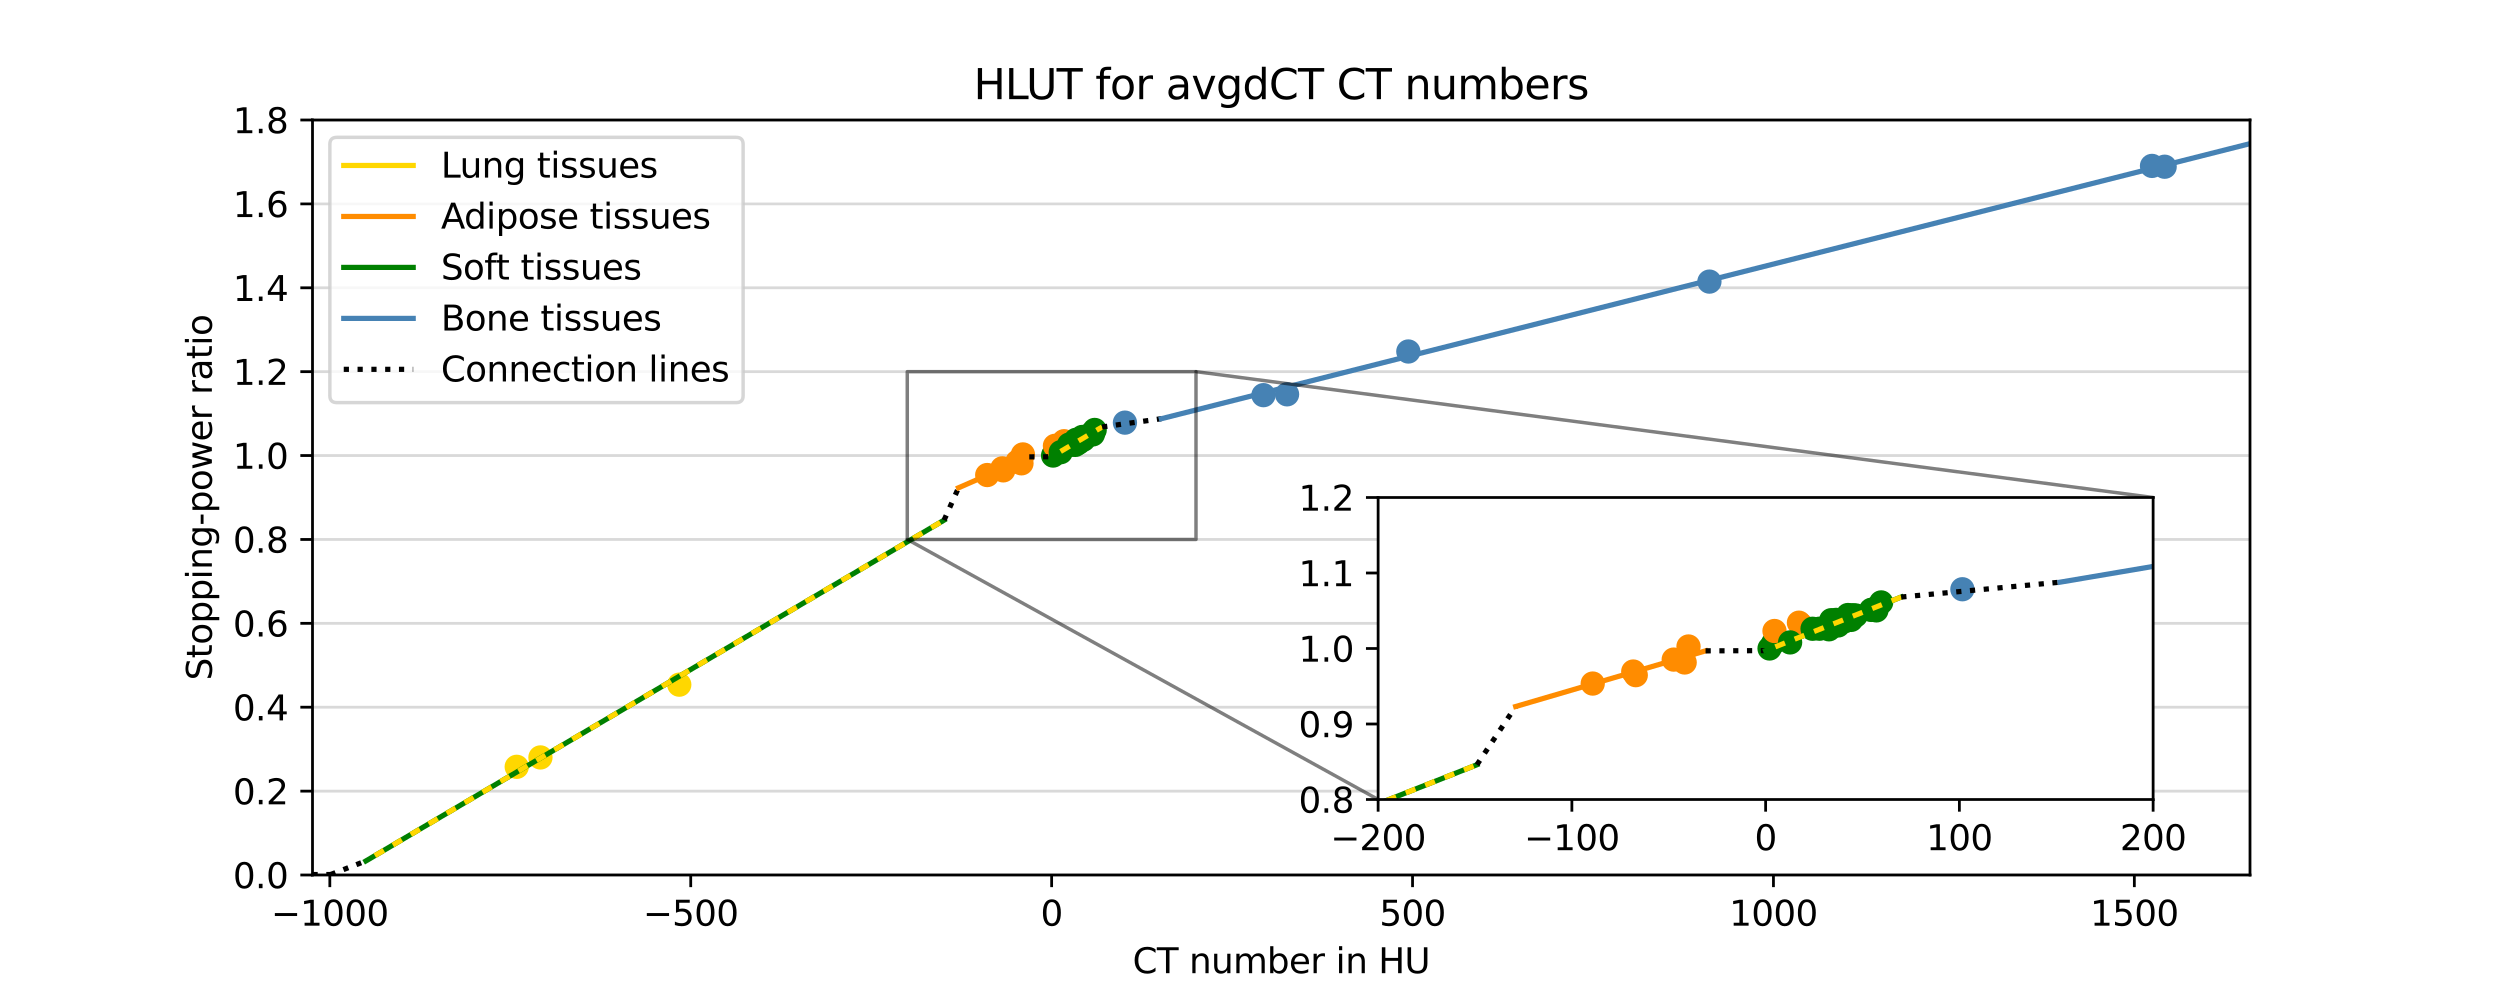 <?xml version="1.0" encoding="utf-8" standalone="no"?>
<!DOCTYPE svg PUBLIC "-//W3C//DTD SVG 1.1//EN"
  "http://www.w3.org/Graphics/SVG/1.1/DTD/svg11.dtd">
<svg xmlns:xlink="http://www.w3.org/1999/xlink" width="720pt" height="288pt" viewBox="0 0 720 288" xmlns="http://www.w3.org/2000/svg" version="1.1">
 <defs>
  <style type="text/css">*{stroke-linejoin: round; stroke-linecap: butt}</style>
 </defs>
 <g id="figure_1">
  <g id="patch_1">
   <path d="M 0 288 
L 720 288 
L 720 0 
L 0 0 
z
" style="fill: #ffffff"/>
  </g>
  <g id="axes_1">
   <g id="patch_2">
    <path d="M 90 252 
L 648 252 
L 648 34.56 
L 90 34.56 
z
" style="fill: #ffffff"/>
   </g>
   <g id="matplotlib.axis_1">
    <g id="xtick_1">
     <g id="line2d_1">
      <defs>
       <path id="mafb62ae8e9" d="M 0 0 
L 0 3.5 
" style="stroke: #000000; stroke-width: 0.8"/>
      </defs>
      <g>
       <use xlink:href="#mafb62ae8e9" x="94.989" y="252" style="stroke: #000000; stroke-width: 0.8"/>
      </g>
     </g>
     <g id="text_1">
      <!-- −1000 -->
      <g transform="translate(78.074 266.598) scale(0.1 -0.1)">
       <defs>
        <path id="DejaVuSans-2212" d="M 678 2272 
L 4684 2272 
L 4684 1741 
L 678 1741 
L 678 2272 
z
" transform="scale(0.016)"/>
        <path id="DejaVuSans-31" d="M 794 531 
L 1825 531 
L 1825 4091 
L 703 3866 
L 703 4441 
L 1819 4666 
L 2450 4666 
L 2450 531 
L 3481 531 
L 3481 0 
L 794 0 
L 794 531 
z
" transform="scale(0.016)"/>
        <path id="DejaVuSans-30" d="M 2034 4250 
Q 1547 4250 1301 3770 
Q 1056 3291 1056 2328 
Q 1056 1369 1301 889 
Q 1547 409 2034 409 
Q 2525 409 2770 889 
Q 3016 1369 3016 2328 
Q 3016 3291 2770 3770 
Q 2525 4250 2034 4250 
z
M 2034 4750 
Q 2819 4750 3233 4129 
Q 3647 3509 3647 2328 
Q 3647 1150 3233 529 
Q 2819 -91 2034 -91 
Q 1250 -91 836 529 
Q 422 1150 422 2328 
Q 422 3509 836 4129 
Q 1250 4750 2034 4750 
z
" transform="scale(0.016)"/>
       </defs>
       <use xlink:href="#DejaVuSans-2212"/>
       <use xlink:href="#DejaVuSans-31" x="83.789"/>
       <use xlink:href="#DejaVuSans-30" x="147.412"/>
       <use xlink:href="#DejaVuSans-30" x="211.035"/>
       <use xlink:href="#DejaVuSans-30" x="274.658"/>
      </g>
     </g>
    </g>
    <g id="xtick_2">
     <g id="line2d_2">
      <g>
       <use xlink:href="#mafb62ae8e9" x="198.93" y="252" style="stroke: #000000; stroke-width: 0.8"/>
      </g>
     </g>
     <g id="text_2">
      <!-- −500 -->
      <g transform="translate(185.196 266.598) scale(0.1 -0.1)">
       <defs>
        <path id="DejaVuSans-35" d="M 691 4666 
L 3169 4666 
L 3169 4134 
L 1269 4134 
L 1269 2991 
Q 1406 3038 1543 3061 
Q 1681 3084 1819 3084 
Q 2600 3084 3056 2656 
Q 3513 2228 3513 1497 
Q 3513 744 3044 326 
Q 2575 -91 1722 -91 
Q 1428 -91 1123 -41 
Q 819 9 494 109 
L 494 744 
Q 775 591 1075 516 
Q 1375 441 1709 441 
Q 2250 441 2565 725 
Q 2881 1009 2881 1497 
Q 2881 1984 2565 2268 
Q 2250 2553 1709 2553 
Q 1456 2553 1204 2497 
Q 953 2441 691 2322 
L 691 4666 
z
" transform="scale(0.016)"/>
       </defs>
       <use xlink:href="#DejaVuSans-2212"/>
       <use xlink:href="#DejaVuSans-35" x="83.789"/>
       <use xlink:href="#DejaVuSans-30" x="147.412"/>
       <use xlink:href="#DejaVuSans-30" x="211.035"/>
      </g>
     </g>
    </g>
    <g id="xtick_3">
     <g id="line2d_3">
      <g>
       <use xlink:href="#mafb62ae8e9" x="302.871" y="252" style="stroke: #000000; stroke-width: 0.8"/>
      </g>
     </g>
     <g id="text_3">
      <!-- 0 -->
      <g transform="translate(299.69 266.598) scale(0.1 -0.1)">
       <use xlink:href="#DejaVuSans-30"/>
      </g>
     </g>
    </g>
    <g id="xtick_4">
     <g id="line2d_4">
      <g>
       <use xlink:href="#mafb62ae8e9" x="406.812" y="252" style="stroke: #000000; stroke-width: 0.8"/>
      </g>
     </g>
     <g id="text_4">
      <!-- 500 -->
      <g transform="translate(397.268 266.598) scale(0.1 -0.1)">
       <use xlink:href="#DejaVuSans-35"/>
       <use xlink:href="#DejaVuSans-30" x="63.623"/>
       <use xlink:href="#DejaVuSans-30" x="127.246"/>
      </g>
     </g>
    </g>
    <g id="xtick_5">
     <g id="line2d_5">
      <g>
       <use xlink:href="#mafb62ae8e9" x="510.752" y="252" style="stroke: #000000; stroke-width: 0.8"/>
      </g>
     </g>
     <g id="text_5">
      <!-- 1000 -->
      <g transform="translate(498.027 266.598) scale(0.1 -0.1)">
       <use xlink:href="#DejaVuSans-31"/>
       <use xlink:href="#DejaVuSans-30" x="63.623"/>
       <use xlink:href="#DejaVuSans-30" x="127.246"/>
       <use xlink:href="#DejaVuSans-30" x="190.869"/>
      </g>
     </g>
    </g>
    <g id="xtick_6">
     <g id="line2d_6">
      <g>
       <use xlink:href="#mafb62ae8e9" x="614.693" y="252" style="stroke: #000000; stroke-width: 0.8"/>
      </g>
     </g>
     <g id="text_6">
      <!-- 1500 -->
      <g transform="translate(601.968 266.598) scale(0.1 -0.1)">
       <use xlink:href="#DejaVuSans-31"/>
       <use xlink:href="#DejaVuSans-35" x="63.623"/>
       <use xlink:href="#DejaVuSans-30" x="127.246"/>
       <use xlink:href="#DejaVuSans-30" x="190.869"/>
      </g>
     </g>
    </g>
    <g id="text_7">
     <!-- CT number in HU -->
     <g transform="translate(326.196 280.277) scale(0.1 -0.1)">
      <defs>
       <path id="DejaVuSans-43" d="M 4122 4306 
L 4122 3641 
Q 3803 3938 3442 4084 
Q 3081 4231 2675 4231 
Q 1875 4231 1450 3742 
Q 1025 3253 1025 2328 
Q 1025 1406 1450 917 
Q 1875 428 2675 428 
Q 3081 428 3442 575 
Q 3803 722 4122 1019 
L 4122 359 
Q 3791 134 3420 21 
Q 3050 -91 2638 -91 
Q 1578 -91 968 557 
Q 359 1206 359 2328 
Q 359 3453 968 4101 
Q 1578 4750 2638 4750 
Q 3056 4750 3426 4639 
Q 3797 4528 4122 4306 
z
" transform="scale(0.016)"/>
       <path id="DejaVuSans-54" d="M -19 4666 
L 3928 4666 
L 3928 4134 
L 2272 4134 
L 2272 0 
L 1638 0 
L 1638 4134 
L -19 4134 
L -19 4666 
z
" transform="scale(0.016)"/>
       <path id="DejaVuSans-20" transform="scale(0.016)"/>
       <path id="DejaVuSans-6e" d="M 3513 2113 
L 3513 0 
L 2938 0 
L 2938 2094 
Q 2938 2591 2744 2837 
Q 2550 3084 2163 3084 
Q 1697 3084 1428 2787 
Q 1159 2491 1159 1978 
L 1159 0 
L 581 0 
L 581 3500 
L 1159 3500 
L 1159 2956 
Q 1366 3272 1645 3428 
Q 1925 3584 2291 3584 
Q 2894 3584 3203 3211 
Q 3513 2838 3513 2113 
z
" transform="scale(0.016)"/>
       <path id="DejaVuSans-75" d="M 544 1381 
L 544 3500 
L 1119 3500 
L 1119 1403 
Q 1119 906 1312 657 
Q 1506 409 1894 409 
Q 2359 409 2629 706 
Q 2900 1003 2900 1516 
L 2900 3500 
L 3475 3500 
L 3475 0 
L 2900 0 
L 2900 538 
Q 2691 219 2414 64 
Q 2138 -91 1772 -91 
Q 1169 -91 856 284 
Q 544 659 544 1381 
z
M 1991 3584 
L 1991 3584 
z
" transform="scale(0.016)"/>
       <path id="DejaVuSans-6d" d="M 3328 2828 
Q 3544 3216 3844 3400 
Q 4144 3584 4550 3584 
Q 5097 3584 5394 3201 
Q 5691 2819 5691 2113 
L 5691 0 
L 5113 0 
L 5113 2094 
Q 5113 2597 4934 2840 
Q 4756 3084 4391 3084 
Q 3944 3084 3684 2787 
Q 3425 2491 3425 1978 
L 3425 0 
L 2847 0 
L 2847 2094 
Q 2847 2600 2669 2842 
Q 2491 3084 2119 3084 
Q 1678 3084 1418 2786 
Q 1159 2488 1159 1978 
L 1159 0 
L 581 0 
L 581 3500 
L 1159 3500 
L 1159 2956 
Q 1356 3278 1631 3431 
Q 1906 3584 2284 3584 
Q 2666 3584 2933 3390 
Q 3200 3197 3328 2828 
z
" transform="scale(0.016)"/>
       <path id="DejaVuSans-62" d="M 3116 1747 
Q 3116 2381 2855 2742 
Q 2594 3103 2138 3103 
Q 1681 3103 1420 2742 
Q 1159 2381 1159 1747 
Q 1159 1113 1420 752 
Q 1681 391 2138 391 
Q 2594 391 2855 752 
Q 3116 1113 3116 1747 
z
M 1159 2969 
Q 1341 3281 1617 3432 
Q 1894 3584 2278 3584 
Q 2916 3584 3314 3078 
Q 3713 2572 3713 1747 
Q 3713 922 3314 415 
Q 2916 -91 2278 -91 
Q 1894 -91 1617 61 
Q 1341 213 1159 525 
L 1159 0 
L 581 0 
L 581 4863 
L 1159 4863 
L 1159 2969 
z
" transform="scale(0.016)"/>
       <path id="DejaVuSans-65" d="M 3597 1894 
L 3597 1613 
L 953 1613 
Q 991 1019 1311 708 
Q 1631 397 2203 397 
Q 2534 397 2845 478 
Q 3156 559 3463 722 
L 3463 178 
Q 3153 47 2828 -22 
Q 2503 -91 2169 -91 
Q 1331 -91 842 396 
Q 353 884 353 1716 
Q 353 2575 817 3079 
Q 1281 3584 2069 3584 
Q 2775 3584 3186 3129 
Q 3597 2675 3597 1894 
z
M 3022 2063 
Q 3016 2534 2758 2815 
Q 2500 3097 2075 3097 
Q 1594 3097 1305 2825 
Q 1016 2553 972 2059 
L 3022 2063 
z
" transform="scale(0.016)"/>
       <path id="DejaVuSans-72" d="M 2631 2963 
Q 2534 3019 2420 3045 
Q 2306 3072 2169 3072 
Q 1681 3072 1420 2755 
Q 1159 2438 1159 1844 
L 1159 0 
L 581 0 
L 581 3500 
L 1159 3500 
L 1159 2956 
Q 1341 3275 1631 3429 
Q 1922 3584 2338 3584 
Q 2397 3584 2469 3576 
Q 2541 3569 2628 3553 
L 2631 2963 
z
" transform="scale(0.016)"/>
       <path id="DejaVuSans-69" d="M 603 3500 
L 1178 3500 
L 1178 0 
L 603 0 
L 603 3500 
z
M 603 4863 
L 1178 4863 
L 1178 4134 
L 603 4134 
L 603 4863 
z
" transform="scale(0.016)"/>
       <path id="DejaVuSans-48" d="M 628 4666 
L 1259 4666 
L 1259 2753 
L 3553 2753 
L 3553 4666 
L 4184 4666 
L 4184 0 
L 3553 0 
L 3553 2222 
L 1259 2222 
L 1259 0 
L 628 0 
L 628 4666 
z
" transform="scale(0.016)"/>
       <path id="DejaVuSans-55" d="M 556 4666 
L 1191 4666 
L 1191 1831 
Q 1191 1081 1462 751 
Q 1734 422 2344 422 
Q 2950 422 3222 751 
Q 3494 1081 3494 1831 
L 3494 4666 
L 4128 4666 
L 4128 1753 
Q 4128 841 3676 375 
Q 3225 -91 2344 -91 
Q 1459 -91 1007 375 
Q 556 841 556 1753 
L 556 4666 
z
" transform="scale(0.016)"/>
      </defs>
      <use xlink:href="#DejaVuSans-43"/>
      <use xlink:href="#DejaVuSans-54" x="69.824"/>
      <use xlink:href="#DejaVuSans-20" x="130.908"/>
      <use xlink:href="#DejaVuSans-6e" x="162.695"/>
      <use xlink:href="#DejaVuSans-75" x="226.074"/>
      <use xlink:href="#DejaVuSans-6d" x="289.453"/>
      <use xlink:href="#DejaVuSans-62" x="386.865"/>
      <use xlink:href="#DejaVuSans-65" x="450.342"/>
      <use xlink:href="#DejaVuSans-72" x="511.865"/>
      <use xlink:href="#DejaVuSans-20" x="552.979"/>
      <use xlink:href="#DejaVuSans-69" x="584.766"/>
      <use xlink:href="#DejaVuSans-6e" x="612.549"/>
      <use xlink:href="#DejaVuSans-20" x="675.928"/>
      <use xlink:href="#DejaVuSans-48" x="707.715"/>
      <use xlink:href="#DejaVuSans-55" x="782.91"/>
     </g>
    </g>
   </g>
   <g id="matplotlib.axis_2">
    <g id="ytick_1">
     <g id="line2d_7">
      <path d="M 90 252 
L 648 252 
" clip-path="url(#pe51ae73de9)" style="fill: none; stroke: #808080; stroke-opacity: 0.3; stroke-width: 0.8; stroke-linecap: square"/>
     </g>
     <g id="line2d_8">
      <defs>
       <path id="m1cba847a15" d="M 0 0 
L -3.5 0 
" style="stroke: #000000; stroke-width: 0.8"/>
      </defs>
      <g>
       <use xlink:href="#m1cba847a15" x="90" y="252" style="stroke: #000000; stroke-width: 0.8"/>
      </g>
     </g>
     <g id="text_8">
      <!-- 0.0 -->
      <g transform="translate(67.097 255.799) scale(0.1 -0.1)">
       <defs>
        <path id="DejaVuSans-2e" d="M 684 794 
L 1344 794 
L 1344 0 
L 684 0 
L 684 794 
z
" transform="scale(0.016)"/>
       </defs>
       <use xlink:href="#DejaVuSans-30"/>
       <use xlink:href="#DejaVuSans-2e" x="63.623"/>
       <use xlink:href="#DejaVuSans-30" x="95.41"/>
      </g>
     </g>
    </g>
    <g id="ytick_2">
     <g id="line2d_9">
      <path d="M 90 227.84 
L 648 227.84 
" clip-path="url(#pe51ae73de9)" style="fill: none; stroke: #808080; stroke-opacity: 0.3; stroke-width: 0.8; stroke-linecap: square"/>
     </g>
     <g id="line2d_10">
      <g>
       <use xlink:href="#m1cba847a15" x="90" y="227.84" style="stroke: #000000; stroke-width: 0.8"/>
      </g>
     </g>
     <g id="text_9">
      <!-- 0.2 -->
      <g transform="translate(67.097 231.639) scale(0.1 -0.1)">
       <defs>
        <path id="DejaVuSans-32" d="M 1228 531 
L 3431 531 
L 3431 0 
L 469 0 
L 469 531 
Q 828 903 1448 1529 
Q 2069 2156 2228 2338 
Q 2531 2678 2651 2914 
Q 2772 3150 2772 3378 
Q 2772 3750 2511 3984 
Q 2250 4219 1831 4219 
Q 1534 4219 1204 4116 
Q 875 4013 500 3803 
L 500 4441 
Q 881 4594 1212 4672 
Q 1544 4750 1819 4750 
Q 2544 4750 2975 4387 
Q 3406 4025 3406 3419 
Q 3406 3131 3298 2873 
Q 3191 2616 2906 2266 
Q 2828 2175 2409 1742 
Q 1991 1309 1228 531 
z
" transform="scale(0.016)"/>
       </defs>
       <use xlink:href="#DejaVuSans-30"/>
       <use xlink:href="#DejaVuSans-2e" x="63.623"/>
       <use xlink:href="#DejaVuSans-32" x="95.41"/>
      </g>
     </g>
    </g>
    <g id="ytick_3">
     <g id="line2d_11">
      <path d="M 90 203.68 
L 648 203.68 
" clip-path="url(#pe51ae73de9)" style="fill: none; stroke: #808080; stroke-opacity: 0.3; stroke-width: 0.8; stroke-linecap: square"/>
     </g>
     <g id="line2d_12">
      <g>
       <use xlink:href="#m1cba847a15" x="90" y="203.68" style="stroke: #000000; stroke-width: 0.8"/>
      </g>
     </g>
     <g id="text_10">
      <!-- 0.4 -->
      <g transform="translate(67.097 207.479) scale(0.1 -0.1)">
       <defs>
        <path id="DejaVuSans-34" d="M 2419 4116 
L 825 1625 
L 2419 1625 
L 2419 4116 
z
M 2253 4666 
L 3047 4666 
L 3047 1625 
L 3713 1625 
L 3713 1100 
L 3047 1100 
L 3047 0 
L 2419 0 
L 2419 1100 
L 313 1100 
L 313 1709 
L 2253 4666 
z
" transform="scale(0.016)"/>
       </defs>
       <use xlink:href="#DejaVuSans-30"/>
       <use xlink:href="#DejaVuSans-2e" x="63.623"/>
       <use xlink:href="#DejaVuSans-34" x="95.41"/>
      </g>
     </g>
    </g>
    <g id="ytick_4">
     <g id="line2d_13">
      <path d="M 90 179.52 
L 648 179.52 
" clip-path="url(#pe51ae73de9)" style="fill: none; stroke: #808080; stroke-opacity: 0.3; stroke-width: 0.8; stroke-linecap: square"/>
     </g>
     <g id="line2d_14">
      <g>
       <use xlink:href="#m1cba847a15" x="90" y="179.52" style="stroke: #000000; stroke-width: 0.8"/>
      </g>
     </g>
     <g id="text_11">
      <!-- 0.6 -->
      <g transform="translate(67.097 183.319) scale(0.1 -0.1)">
       <defs>
        <path id="DejaVuSans-36" d="M 2113 2584 
Q 1688 2584 1439 2293 
Q 1191 2003 1191 1497 
Q 1191 994 1439 701 
Q 1688 409 2113 409 
Q 2538 409 2786 701 
Q 3034 994 3034 1497 
Q 3034 2003 2786 2293 
Q 2538 2584 2113 2584 
z
M 3366 4563 
L 3366 3988 
Q 3128 4100 2886 4159 
Q 2644 4219 2406 4219 
Q 1781 4219 1451 3797 
Q 1122 3375 1075 2522 
Q 1259 2794 1537 2939 
Q 1816 3084 2150 3084 
Q 2853 3084 3261 2657 
Q 3669 2231 3669 1497 
Q 3669 778 3244 343 
Q 2819 -91 2113 -91 
Q 1303 -91 875 529 
Q 447 1150 447 2328 
Q 447 3434 972 4092 
Q 1497 4750 2381 4750 
Q 2619 4750 2861 4703 
Q 3103 4656 3366 4563 
z
" transform="scale(0.016)"/>
       </defs>
       <use xlink:href="#DejaVuSans-30"/>
       <use xlink:href="#DejaVuSans-2e" x="63.623"/>
       <use xlink:href="#DejaVuSans-36" x="95.41"/>
      </g>
     </g>
    </g>
    <g id="ytick_5">
     <g id="line2d_15">
      <path d="M 90 155.36 
L 648 155.36 
" clip-path="url(#pe51ae73de9)" style="fill: none; stroke: #808080; stroke-opacity: 0.3; stroke-width: 0.8; stroke-linecap: square"/>
     </g>
     <g id="line2d_16">
      <g>
       <use xlink:href="#m1cba847a15" x="90" y="155.36" style="stroke: #000000; stroke-width: 0.8"/>
      </g>
     </g>
     <g id="text_12">
      <!-- 0.8 -->
      <g transform="translate(67.097 159.159) scale(0.1 -0.1)">
       <defs>
        <path id="DejaVuSans-38" d="M 2034 2216 
Q 1584 2216 1326 1975 
Q 1069 1734 1069 1313 
Q 1069 891 1326 650 
Q 1584 409 2034 409 
Q 2484 409 2743 651 
Q 3003 894 3003 1313 
Q 3003 1734 2745 1975 
Q 2488 2216 2034 2216 
z
M 1403 2484 
Q 997 2584 770 2862 
Q 544 3141 544 3541 
Q 544 4100 942 4425 
Q 1341 4750 2034 4750 
Q 2731 4750 3128 4425 
Q 3525 4100 3525 3541 
Q 3525 3141 3298 2862 
Q 3072 2584 2669 2484 
Q 3125 2378 3379 2068 
Q 3634 1759 3634 1313 
Q 3634 634 3220 271 
Q 2806 -91 2034 -91 
Q 1263 -91 848 271 
Q 434 634 434 1313 
Q 434 1759 690 2068 
Q 947 2378 1403 2484 
z
M 1172 3481 
Q 1172 3119 1398 2916 
Q 1625 2713 2034 2713 
Q 2441 2713 2670 2916 
Q 2900 3119 2900 3481 
Q 2900 3844 2670 4047 
Q 2441 4250 2034 4250 
Q 1625 4250 1398 4047 
Q 1172 3844 1172 3481 
z
" transform="scale(0.016)"/>
       </defs>
       <use xlink:href="#DejaVuSans-30"/>
       <use xlink:href="#DejaVuSans-2e" x="63.623"/>
       <use xlink:href="#DejaVuSans-38" x="95.41"/>
      </g>
     </g>
    </g>
    <g id="ytick_6">
     <g id="line2d_17">
      <path d="M 90 131.2 
L 648 131.2 
" clip-path="url(#pe51ae73de9)" style="fill: none; stroke: #808080; stroke-opacity: 0.3; stroke-width: 0.8; stroke-linecap: square"/>
     </g>
     <g id="line2d_18">
      <g>
       <use xlink:href="#m1cba847a15" x="90" y="131.2" style="stroke: #000000; stroke-width: 0.8"/>
      </g>
     </g>
     <g id="text_13">
      <!-- 1.0 -->
      <g transform="translate(67.097 134.999) scale(0.1 -0.1)">
       <use xlink:href="#DejaVuSans-31"/>
       <use xlink:href="#DejaVuSans-2e" x="63.623"/>
       <use xlink:href="#DejaVuSans-30" x="95.41"/>
      </g>
     </g>
    </g>
    <g id="ytick_7">
     <g id="line2d_19">
      <path d="M 90 107.04 
L 648 107.04 
" clip-path="url(#pe51ae73de9)" style="fill: none; stroke: #808080; stroke-opacity: 0.3; stroke-width: 0.8; stroke-linecap: square"/>
     </g>
     <g id="line2d_20">
      <g>
       <use xlink:href="#m1cba847a15" x="90" y="107.04" style="stroke: #000000; stroke-width: 0.8"/>
      </g>
     </g>
     <g id="text_14">
      <!-- 1.2 -->
      <g transform="translate(67.097 110.839) scale(0.1 -0.1)">
       <use xlink:href="#DejaVuSans-31"/>
       <use xlink:href="#DejaVuSans-2e" x="63.623"/>
       <use xlink:href="#DejaVuSans-32" x="95.41"/>
      </g>
     </g>
    </g>
    <g id="ytick_8">
     <g id="line2d_21">
      <path d="M 90 82.88 
L 648 82.88 
" clip-path="url(#pe51ae73de9)" style="fill: none; stroke: #808080; stroke-opacity: 0.3; stroke-width: 0.8; stroke-linecap: square"/>
     </g>
     <g id="line2d_22">
      <g>
       <use xlink:href="#m1cba847a15" x="90" y="82.88" style="stroke: #000000; stroke-width: 0.8"/>
      </g>
     </g>
     <g id="text_15">
      <!-- 1.4 -->
      <g transform="translate(67.097 86.679) scale(0.1 -0.1)">
       <use xlink:href="#DejaVuSans-31"/>
       <use xlink:href="#DejaVuSans-2e" x="63.623"/>
       <use xlink:href="#DejaVuSans-34" x="95.41"/>
      </g>
     </g>
    </g>
    <g id="ytick_9">
     <g id="line2d_23">
      <path d="M 90 58.72 
L 648 58.72 
" clip-path="url(#pe51ae73de9)" style="fill: none; stroke: #808080; stroke-opacity: 0.3; stroke-width: 0.8; stroke-linecap: square"/>
     </g>
     <g id="line2d_24">
      <g>
       <use xlink:href="#m1cba847a15" x="90" y="58.72" style="stroke: #000000; stroke-width: 0.8"/>
      </g>
     </g>
     <g id="text_16">
      <!-- 1.6 -->
      <g transform="translate(67.097 62.519) scale(0.1 -0.1)">
       <use xlink:href="#DejaVuSans-31"/>
       <use xlink:href="#DejaVuSans-2e" x="63.623"/>
       <use xlink:href="#DejaVuSans-36" x="95.41"/>
      </g>
     </g>
    </g>
    <g id="ytick_10">
     <g id="line2d_25">
      <path d="M 90 34.56 
L 648 34.56 
" clip-path="url(#pe51ae73de9)" style="fill: none; stroke: #808080; stroke-opacity: 0.3; stroke-width: 0.8; stroke-linecap: square"/>
     </g>
     <g id="line2d_26">
      <g>
       <use xlink:href="#m1cba847a15" x="90" y="34.56" style="stroke: #000000; stroke-width: 0.8"/>
      </g>
     </g>
     <g id="text_17">
      <!-- 1.8 -->
      <g transform="translate(67.097 38.359) scale(0.1 -0.1)">
       <use xlink:href="#DejaVuSans-31"/>
       <use xlink:href="#DejaVuSans-2e" x="63.623"/>
       <use xlink:href="#DejaVuSans-38" x="95.41"/>
      </g>
     </g>
    </g>
    <g id="text_18">
     <!-- Stopping-power ratio -->
     <g transform="translate(61.017 195.93) rotate(-90) scale(0.1 -0.1)">
      <defs>
       <path id="DejaVuSans-53" d="M 3425 4513 
L 3425 3897 
Q 3066 4069 2747 4153 
Q 2428 4238 2131 4238 
Q 1616 4238 1336 4038 
Q 1056 3838 1056 3469 
Q 1056 3159 1242 3001 
Q 1428 2844 1947 2747 
L 2328 2669 
Q 3034 2534 3370 2195 
Q 3706 1856 3706 1288 
Q 3706 609 3251 259 
Q 2797 -91 1919 -91 
Q 1588 -91 1214 -16 
Q 841 59 441 206 
L 441 856 
Q 825 641 1194 531 
Q 1563 422 1919 422 
Q 2459 422 2753 634 
Q 3047 847 3047 1241 
Q 3047 1584 2836 1778 
Q 2625 1972 2144 2069 
L 1759 2144 
Q 1053 2284 737 2584 
Q 422 2884 422 3419 
Q 422 4038 858 4394 
Q 1294 4750 2059 4750 
Q 2388 4750 2728 4690 
Q 3069 4631 3425 4513 
z
" transform="scale(0.016)"/>
       <path id="DejaVuSans-74" d="M 1172 4494 
L 1172 3500 
L 2356 3500 
L 2356 3053 
L 1172 3053 
L 1172 1153 
Q 1172 725 1289 603 
Q 1406 481 1766 481 
L 2356 481 
L 2356 0 
L 1766 0 
Q 1100 0 847 248 
Q 594 497 594 1153 
L 594 3053 
L 172 3053 
L 172 3500 
L 594 3500 
L 594 4494 
L 1172 4494 
z
" transform="scale(0.016)"/>
       <path id="DejaVuSans-6f" d="M 1959 3097 
Q 1497 3097 1228 2736 
Q 959 2375 959 1747 
Q 959 1119 1226 758 
Q 1494 397 1959 397 
Q 2419 397 2687 759 
Q 2956 1122 2956 1747 
Q 2956 2369 2687 2733 
Q 2419 3097 1959 3097 
z
M 1959 3584 
Q 2709 3584 3137 3096 
Q 3566 2609 3566 1747 
Q 3566 888 3137 398 
Q 2709 -91 1959 -91 
Q 1206 -91 779 398 
Q 353 888 353 1747 
Q 353 2609 779 3096 
Q 1206 3584 1959 3584 
z
" transform="scale(0.016)"/>
       <path id="DejaVuSans-70" d="M 1159 525 
L 1159 -1331 
L 581 -1331 
L 581 3500 
L 1159 3500 
L 1159 2969 
Q 1341 3281 1617 3432 
Q 1894 3584 2278 3584 
Q 2916 3584 3314 3078 
Q 3713 2572 3713 1747 
Q 3713 922 3314 415 
Q 2916 -91 2278 -91 
Q 1894 -91 1617 61 
Q 1341 213 1159 525 
z
M 3116 1747 
Q 3116 2381 2855 2742 
Q 2594 3103 2138 3103 
Q 1681 3103 1420 2742 
Q 1159 2381 1159 1747 
Q 1159 1113 1420 752 
Q 1681 391 2138 391 
Q 2594 391 2855 752 
Q 3116 1113 3116 1747 
z
" transform="scale(0.016)"/>
       <path id="DejaVuSans-67" d="M 2906 1791 
Q 2906 2416 2648 2759 
Q 2391 3103 1925 3103 
Q 1463 3103 1205 2759 
Q 947 2416 947 1791 
Q 947 1169 1205 825 
Q 1463 481 1925 481 
Q 2391 481 2648 825 
Q 2906 1169 2906 1791 
z
M 3481 434 
Q 3481 -459 3084 -895 
Q 2688 -1331 1869 -1331 
Q 1566 -1331 1297 -1286 
Q 1028 -1241 775 -1147 
L 775 -588 
Q 1028 -725 1275 -790 
Q 1522 -856 1778 -856 
Q 2344 -856 2625 -561 
Q 2906 -266 2906 331 
L 2906 616 
Q 2728 306 2450 153 
Q 2172 0 1784 0 
Q 1141 0 747 490 
Q 353 981 353 1791 
Q 353 2603 747 3093 
Q 1141 3584 1784 3584 
Q 2172 3584 2450 3431 
Q 2728 3278 2906 2969 
L 2906 3500 
L 3481 3500 
L 3481 434 
z
" transform="scale(0.016)"/>
       <path id="DejaVuSans-2d" d="M 313 2009 
L 1997 2009 
L 1997 1497 
L 313 1497 
L 313 2009 
z
" transform="scale(0.016)"/>
       <path id="DejaVuSans-77" d="M 269 3500 
L 844 3500 
L 1563 769 
L 2278 3500 
L 2956 3500 
L 3675 769 
L 4391 3500 
L 4966 3500 
L 4050 0 
L 3372 0 
L 2619 2869 
L 1863 0 
L 1184 0 
L 269 3500 
z
" transform="scale(0.016)"/>
       <path id="DejaVuSans-61" d="M 2194 1759 
Q 1497 1759 1228 1600 
Q 959 1441 959 1056 
Q 959 750 1161 570 
Q 1363 391 1709 391 
Q 2188 391 2477 730 
Q 2766 1069 2766 1631 
L 2766 1759 
L 2194 1759 
z
M 3341 1997 
L 3341 0 
L 2766 0 
L 2766 531 
Q 2569 213 2275 61 
Q 1981 -91 1556 -91 
Q 1019 -91 701 211 
Q 384 513 384 1019 
Q 384 1609 779 1909 
Q 1175 2209 1959 2209 
L 2766 2209 
L 2766 2266 
Q 2766 2663 2505 2880 
Q 2244 3097 1772 3097 
Q 1472 3097 1187 3025 
Q 903 2953 641 2809 
L 641 3341 
Q 956 3463 1253 3523 
Q 1550 3584 1831 3584 
Q 2591 3584 2966 3190 
Q 3341 2797 3341 1997 
z
" transform="scale(0.016)"/>
      </defs>
      <use xlink:href="#DejaVuSans-53"/>
      <use xlink:href="#DejaVuSans-74" x="63.477"/>
      <use xlink:href="#DejaVuSans-6f" x="102.686"/>
      <use xlink:href="#DejaVuSans-70" x="163.867"/>
      <use xlink:href="#DejaVuSans-70" x="227.344"/>
      <use xlink:href="#DejaVuSans-69" x="290.82"/>
      <use xlink:href="#DejaVuSans-6e" x="318.604"/>
      <use xlink:href="#DejaVuSans-67" x="381.982"/>
      <use xlink:href="#DejaVuSans-2d" x="445.459"/>
      <use xlink:href="#DejaVuSans-70" x="481.543"/>
      <use xlink:href="#DejaVuSans-6f" x="545.02"/>
      <use xlink:href="#DejaVuSans-77" x="606.201"/>
      <use xlink:href="#DejaVuSans-65" x="687.988"/>
      <use xlink:href="#DejaVuSans-72" x="749.512"/>
      <use xlink:href="#DejaVuSans-20" x="790.625"/>
      <use xlink:href="#DejaVuSans-72" x="822.412"/>
      <use xlink:href="#DejaVuSans-61" x="863.525"/>
      <use xlink:href="#DejaVuSans-74" x="924.805"/>
      <use xlink:href="#DejaVuSans-69" x="964.014"/>
      <use xlink:href="#DejaVuSans-6f" x="991.797"/>
     </g>
    </g>
   </g>
   <g id="line2d_27">
    <defs>
     <path id="m44d1a23600" d="M 0 3 
C 0.796 3 1.559 2.684 2.121 2.121 
C 2.684 1.559 3 0.796 3 0 
C 3 -0.796 2.684 -1.559 2.121 -2.121 
C 1.559 -2.684 0.796 -3 0 -3 
C -0.796 -3 -1.559 -2.684 -2.121 -2.121 
C -2.684 -1.559 -3 -0.796 -3 0 
C -3 0.796 -2.684 1.559 -2.121 2.121 
C -1.559 2.684 -0.796 3 0 3 
z
" style="stroke: #ffd700"/>
    </defs>
    <g clip-path="url(#pe51ae73de9)">
     <use xlink:href="#m44d1a23600" x="155.646" y="218.143" style="fill: #ffd700; stroke: #ffd700"/>
    </g>
   </g>
   <g id="line2d_28">
    <g clip-path="url(#pe51ae73de9)">
     <use xlink:href="#m44d1a23600" x="195.63" y="197.184" style="fill: #ffd700; stroke: #ffd700"/>
    </g>
   </g>
   <g id="line2d_29">
    <defs>
     <path id="m6b75e14905" d="M 0 3 
C 0.796 3 1.559 2.684 2.121 2.121 
C 2.684 1.559 3 0.796 3 0 
C 3 -0.796 2.684 -1.559 2.121 -2.121 
C 1.559 -2.684 0.796 -3 0 -3 
C -0.796 -3 -1.559 -2.684 -2.121 -2.121 
C -2.684 -1.559 -3 -0.796 -3 0 
C -3 0.796 -2.684 1.559 -2.121 2.121 
C -1.559 2.684 -0.796 3 0 3 
z
" style="stroke: #ff8c00"/>
    </defs>
    <g clip-path="url(#pe51ae73de9)">
     <use xlink:href="#m6b75e14905" x="288.938" y="135.465" style="fill: #ff8c00; stroke: #ff8c00"/>
    </g>
   </g>
   <g id="line2d_30">
    <g clip-path="url(#pe51ae73de9)">
     <use xlink:href="#m6b75e14905" x="294.184" y="133.437" style="fill: #ff8c00; stroke: #ff8c00"/>
    </g>
   </g>
   <g id="line2d_31">
    <defs>
     <path id="mc1cadae296" d="M 0 3 
C 0.796 3 1.559 2.684 2.121 2.121 
C 2.684 1.559 3 0.796 3 0 
C 3 -0.796 2.684 -1.559 2.121 -2.121 
C 1.559 -2.684 0.796 -3 0 -3 
C -0.796 -3 -1.559 -2.684 -2.121 -2.121 
C -2.684 -1.559 -3 -0.796 -3 0 
C -3 0.796 -2.684 1.559 -2.121 2.121 
C -1.559 2.684 -0.796 3 0 3 
z
" style="stroke: #008000"/>
    </defs>
    <g clip-path="url(#pe51ae73de9)">
     <use xlink:href="#mc1cadae296" x="303.292" y="131.198" style="fill: #008000; stroke: #008000"/>
    </g>
   </g>
   <g id="line2d_32">
    <g clip-path="url(#pe51ae73de9)">
     <use xlink:href="#mc1cadae296" x="303.674" y="130.374" style="fill: #008000; stroke: #008000"/>
    </g>
   </g>
   <g id="line2d_33">
    <g clip-path="url(#pe51ae73de9)">
     <use xlink:href="#mc1cadae296" x="310.653" y="127.512" style="fill: #008000; stroke: #008000"/>
    </g>
   </g>
   <g id="line2d_34">
    <g clip-path="url(#pe51ae73de9)">
     <use xlink:href="#mc1cadae296" x="315.268" y="123.826" style="fill: #008000; stroke: #008000"/>
    </g>
   </g>
   <g id="line2d_35">
    <defs>
     <path id="m4962d14a74" d="M 0 3 
C 0.796 3 1.559 2.684 2.121 2.121 
C 2.684 1.559 3 0.796 3 0 
C 3 -0.796 2.684 -1.559 2.121 -2.121 
C 1.559 -2.684 0.796 -3 0 -3 
C -0.796 -3 -1.559 -2.684 -2.121 -2.121 
C -2.684 -1.559 -3 -0.796 -3 0 
C -3 0.796 -2.684 1.559 -2.121 2.121 
C -1.559 2.684 -0.796 3 0 3 
z
" style="stroke: #4682b4"/>
    </defs>
    <g clip-path="url(#pe51ae73de9)">
     <use xlink:href="#m4962d14a74" x="370.672" y="113.565" style="fill: #4682b4; stroke: #4682b4"/>
    </g>
   </g>
   <g id="line2d_36">
    <g clip-path="url(#pe51ae73de9)">
     <use xlink:href="#m4962d14a74" x="405.599" y="101.232" style="fill: #4682b4; stroke: #4682b4"/>
    </g>
   </g>
   <g id="line2d_37">
    <g clip-path="url(#pe51ae73de9)">
     <use xlink:href="#m4962d14a74" x="492.314" y="81.103" style="fill: #4682b4; stroke: #4682b4"/>
    </g>
   </g>
   <g id="line2d_38">
    <g clip-path="url(#pe51ae73de9)">
     <use xlink:href="#m4962d14a74" x="623.418" y="48.016" style="fill: #4682b4; stroke: #4682b4"/>
    </g>
   </g>
   <g id="line2d_39">
    <g clip-path="url(#pe51ae73de9)">
     <use xlink:href="#m44d1a23600" x="148.817" y="220.844" style="fill: #ffd700; stroke: #ffd700"/>
    </g>
   </g>
   <g id="line2d_40">
    <g clip-path="url(#pe51ae73de9)">
     <use xlink:href="#m6b75e14905" x="284.32" y="136.81" style="fill: #ff8c00; stroke: #ff8c00"/>
    </g>
   </g>
   <g id="line2d_41">
    <g clip-path="url(#pe51ae73de9)">
     <use xlink:href="#m6b75e14905" x="288.668" y="134.886" style="fill: #ff8c00; stroke: #ff8c00"/>
    </g>
   </g>
   <g id="line2d_42">
    <g clip-path="url(#pe51ae73de9)">
     <use xlink:href="#m6b75e14905" x="293.009" y="132.975" style="fill: #ff8c00; stroke: #ff8c00"/>
    </g>
   </g>
   <g id="line2d_43">
    <g clip-path="url(#pe51ae73de9)">
     <use xlink:href="#m6b75e14905" x="294.596" y="130.877" style="fill: #ff8c00; stroke: #ff8c00"/>
    </g>
   </g>
   <g id="line2d_44">
    <g clip-path="url(#pe51ae73de9)">
     <use xlink:href="#m6b75e14905" x="303.823" y="128.399" style="fill: #ff8c00; stroke: #ff8c00"/>
    </g>
   </g>
   <g id="line2d_45">
    <g clip-path="url(#pe51ae73de9)">
     <use xlink:href="#m6b75e14905" x="306.445" y="127.069" style="fill: #ff8c00; stroke: #ff8c00"/>
    </g>
   </g>
   <g id="line2d_46">
    <g clip-path="url(#pe51ae73de9)">
     <use xlink:href="#m6b75e14905" x="306.662" y="127.395" style="fill: #ff8c00; stroke: #ff8c00"/>
    </g>
   </g>
   <g id="line2d_47">
    <g clip-path="url(#pe51ae73de9)">
     <use xlink:href="#mc1cadae296" x="305.498" y="130.226" style="fill: #008000; stroke: #008000"/>
    </g>
   </g>
   <g id="line2d_48">
    <g clip-path="url(#pe51ae73de9)">
     <use xlink:href="#mc1cadae296" x="307.907" y="128.043" style="fill: #008000; stroke: #008000"/>
    </g>
   </g>
   <g id="line2d_49">
    <g clip-path="url(#pe51ae73de9)">
     <use xlink:href="#mc1cadae296" x="309.668" y="128.129" style="fill: #008000; stroke: #008000"/>
    </g>
   </g>
   <g id="line2d_50">
    <g clip-path="url(#pe51ae73de9)">
     <use xlink:href="#mc1cadae296" x="308.655" y="128.034" style="fill: #008000; stroke: #008000"/>
    </g>
   </g>
   <g id="line2d_51">
    <g clip-path="url(#pe51ae73de9)">
     <use xlink:href="#mc1cadae296" x="309.906" y="126.671" style="fill: #008000; stroke: #008000"/>
    </g>
   </g>
   <g id="line2d_52">
    <g clip-path="url(#pe51ae73de9)">
     <use xlink:href="#mc1cadae296" x="310.432" y="126.624" style="fill: #008000; stroke: #008000"/>
    </g>
   </g>
   <g id="line2d_53">
    <g clip-path="url(#pe51ae73de9)">
     <use xlink:href="#mc1cadae296" x="310.088" y="127.092" style="fill: #008000; stroke: #008000"/>
    </g>
   </g>
   <g id="line2d_54">
    <g clip-path="url(#pe51ae73de9)">
     <use xlink:href="#mc1cadae296" x="310.518" y="126.94" style="fill: #008000; stroke: #008000"/>
    </g>
   </g>
   <g id="line2d_55">
    <g clip-path="url(#pe51ae73de9)">
     <use xlink:href="#mc1cadae296" x="311.334" y="126.856" style="fill: #008000; stroke: #008000"/>
    </g>
   </g>
   <g id="line2d_56">
    <g clip-path="url(#pe51ae73de9)">
     <use xlink:href="#mc1cadae296" x="311.703" y="125.843" style="fill: #008000; stroke: #008000"/>
    </g>
   </g>
   <g id="line2d_57">
    <g clip-path="url(#pe51ae73de9)">
     <use xlink:href="#mc1cadae296" x="312.049" y="126.171" style="fill: #008000; stroke: #008000"/>
    </g>
   </g>
   <g id="line2d_58">
    <g clip-path="url(#pe51ae73de9)">
     <use xlink:href="#mc1cadae296" x="312.216" y="125.88" style="fill: #008000; stroke: #008000"/>
    </g>
   </g>
   <g id="line2d_59">
    <g clip-path="url(#pe51ae73de9)">
     <use xlink:href="#mc1cadae296" x="312.047" y="126.624" style="fill: #008000; stroke: #008000"/>
    </g>
   </g>
   <g id="line2d_60">
    <g clip-path="url(#pe51ae73de9)">
     <use xlink:href="#mc1cadae296" x="312.182" y="126.069" style="fill: #008000; stroke: #008000"/>
    </g>
   </g>
   <g id="line2d_61">
    <g clip-path="url(#pe51ae73de9)">
     <use xlink:href="#mc1cadae296" x="312.546" y="125.915" style="fill: #008000; stroke: #008000"/>
    </g>
   </g>
   <g id="line2d_62">
    <g clip-path="url(#pe51ae73de9)">
     <use xlink:href="#mc1cadae296" x="314.187" y="125.026" style="fill: #008000; stroke: #008000"/>
    </g>
   </g>
   <g id="line2d_63">
    <g clip-path="url(#pe51ae73de9)">
     <use xlink:href="#mc1cadae296" x="314.408" y="124.939" style="fill: #008000; stroke: #008000"/>
    </g>
   </g>
   <g id="line2d_64">
    <g clip-path="url(#pe51ae73de9)">
     <use xlink:href="#mc1cadae296" x="314.757" y="125.102" style="fill: #008000; stroke: #008000"/>
    </g>
   </g>
   <g id="line2d_65">
    <g clip-path="url(#pe51ae73de9)">
     <use xlink:href="#m4962d14a74" x="323.982" y="121.719" style="fill: #4682b4; stroke: #4682b4"/>
    </g>
   </g>
   <g id="line2d_66">
    <g clip-path="url(#pe51ae73de9)">
     <use xlink:href="#m4962d14a74" x="363.876" y="113.805" style="fill: #4682b4; stroke: #4682b4"/>
    </g>
   </g>
   <g id="line2d_67">
    <g clip-path="url(#pe51ae73de9)">
     <use xlink:href="#m4962d14a74" x="619.778" y="47.783" style="fill: #4682b4; stroke: #4682b4"/>
    </g>
   </g>
   <g id="line2d_68">
    <path clip-path="url(#pe51ae73de9)" style="fill: none; stroke: #ffd700; stroke-width: 1.5; stroke-linecap: square"/>
   </g>
   <g id="line2d_69">
    <path d="M 90 251.871 
L 95.197 251.871 
" clip-path="url(#pe51ae73de9)" style="fill: none; stroke-dasharray: 1.5,2.475; stroke-dashoffset: 0; stroke: #000000; stroke-width: 1.5"/>
   </g>
   <g id="line2d_70">
    <path d="M 95.197 251.871 
L 105.383 247.949 
" clip-path="url(#pe51ae73de9)" style="fill: none; stroke-dasharray: 1.5,2.475; stroke-dashoffset: 0; stroke: #000000; stroke-width: 1.5"/>
   </g>
   <g id="line2d_71">
    <path d="M 105.383 247.949 
L 271.896 149.8 
" clip-path="url(#pe51ae73de9)" style="fill: none; stroke: #008000; stroke-width: 1.5; stroke-linecap: square"/>
   </g>
   <g id="line2d_72">
    <path d="M 105.383 247.949 
L 271.896 149.8 
" clip-path="url(#pe51ae73de9)" style="fill: none; stroke-dasharray: 3,3; stroke-dashoffset: 3; stroke: #ffd700; stroke-width: 1.5"/>
   </g>
   <g id="line2d_73">
    <path d="M 271.896 149.8 
L 276.054 140.481 
" clip-path="url(#pe51ae73de9)" style="fill: none; stroke-dasharray: 1.5,2.475; stroke-dashoffset: 0; stroke: #000000; stroke-width: 1.5"/>
   </g>
   <g id="line2d_74">
    <path d="M 276.054 140.481 
L 296.426 131.574 
" clip-path="url(#pe51ae73de9)" style="fill: none; stroke: #ff8c00; stroke-width: 1.5; stroke-linecap: square"/>
   </g>
   <g id="line2d_75">
    <path d="M 296.426 131.574 
L 302.871 131.543 
" clip-path="url(#pe51ae73de9)" style="fill: none; stroke-dasharray: 1.5,2.475; stroke-dashoffset: 0; stroke: #000000; stroke-width: 1.5"/>
   </g>
   <g id="line2d_76">
    <path d="M 302.871 131.543 
L 317.422 122.966 
" clip-path="url(#pe51ae73de9)" style="fill: none; stroke: #008000; stroke-width: 1.5; stroke-linecap: square"/>
   </g>
   <g id="line2d_77">
    <path d="M 302.871 131.543 
L 317.422 122.966 
" clip-path="url(#pe51ae73de9)" style="fill: none; stroke-dasharray: 3,3; stroke-dashoffset: 3; stroke: #ffd700; stroke-width: 1.5"/>
   </g>
   <g id="line2d_78">
    <path d="M 317.422 122.966 
L 334.469 120.587 
" clip-path="url(#pe51ae73de9)" style="fill: none; stroke-dasharray: 1.5,2.475; stroke-dashoffset: 0; stroke: #000000; stroke-width: 1.5"/>
   </g>
   <g id="line2d_79">
    <path d="M 334.469 120.587 
L 718.634 23.518 
" clip-path="url(#pe51ae73de9)" style="fill: none; stroke: #4682b4; stroke-width: 1.5; stroke-linecap: square"/>
   </g>
   <g id="line2d_80">
    <path d="M 718.634 23.518 
" clip-path="url(#pe51ae73de9)" style="fill: none; stroke: #4682b4; stroke-width: 1.5; stroke-linecap: square"/>
   </g>
   <g id="line2d_81">
    <path clip-path="url(#pe51ae73de9)" style="fill: none; stroke-dasharray: 1.5,2.475; stroke-dashoffset: 0; stroke: #000000; stroke-width: 1.5"/>
   </g>
   <g id="patch_3">
    <path d="M 90 252 
L 90 34.56 
" style="fill: none; stroke: #000000; stroke-width: 0.8; stroke-linejoin: miter; stroke-linecap: square"/>
   </g>
   <g id="patch_4">
    <path d="M 648 252 
L 648 34.56 
" style="fill: none; stroke: #000000; stroke-width: 0.8; stroke-linejoin: miter; stroke-linecap: square"/>
   </g>
   <g id="patch_5">
    <path d="M 90 252 
L 648 252 
" style="fill: none; stroke: #000000; stroke-width: 0.8; stroke-linejoin: miter; stroke-linecap: square"/>
   </g>
   <g id="patch_6">
    <path d="M 90 34.56 
L 648 34.56 
" style="fill: none; stroke: #000000; stroke-width: 0.8; stroke-linejoin: miter; stroke-linecap: square"/>
   </g>
   <g id="text_19">
    <!-- HLUT for avgdCT CT numbers -->
    <g transform="translate(280.414 28.56) scale(0.12 -0.12)">
     <defs>
      <path id="DejaVuSans-4c" d="M 628 4666 
L 1259 4666 
L 1259 531 
L 3531 531 
L 3531 0 
L 628 0 
L 628 4666 
z
" transform="scale(0.016)"/>
      <path id="DejaVuSans-66" d="M 2375 4863 
L 2375 4384 
L 1825 4384 
Q 1516 4384 1395 4259 
Q 1275 4134 1275 3809 
L 1275 3500 
L 2222 3500 
L 2222 3053 
L 1275 3053 
L 1275 0 
L 697 0 
L 697 3053 
L 147 3053 
L 147 3500 
L 697 3500 
L 697 3744 
Q 697 4328 969 4595 
Q 1241 4863 1831 4863 
L 2375 4863 
z
" transform="scale(0.016)"/>
      <path id="DejaVuSans-76" d="M 191 3500 
L 800 3500 
L 1894 563 
L 2988 3500 
L 3597 3500 
L 2284 0 
L 1503 0 
L 191 3500 
z
" transform="scale(0.016)"/>
      <path id="DejaVuSans-64" d="M 2906 2969 
L 2906 4863 
L 3481 4863 
L 3481 0 
L 2906 0 
L 2906 525 
Q 2725 213 2448 61 
Q 2172 -91 1784 -91 
Q 1150 -91 751 415 
Q 353 922 353 1747 
Q 353 2572 751 3078 
Q 1150 3584 1784 3584 
Q 2172 3584 2448 3432 
Q 2725 3281 2906 2969 
z
M 947 1747 
Q 947 1113 1208 752 
Q 1469 391 1925 391 
Q 2381 391 2643 752 
Q 2906 1113 2906 1747 
Q 2906 2381 2643 2742 
Q 2381 3103 1925 3103 
Q 1469 3103 1208 2742 
Q 947 2381 947 1747 
z
" transform="scale(0.016)"/>
      <path id="DejaVuSans-73" d="M 2834 3397 
L 2834 2853 
Q 2591 2978 2328 3040 
Q 2066 3103 1784 3103 
Q 1356 3103 1142 2972 
Q 928 2841 928 2578 
Q 928 2378 1081 2264 
Q 1234 2150 1697 2047 
L 1894 2003 
Q 2506 1872 2764 1633 
Q 3022 1394 3022 966 
Q 3022 478 2636 193 
Q 2250 -91 1575 -91 
Q 1294 -91 989 -36 
Q 684 19 347 128 
L 347 722 
Q 666 556 975 473 
Q 1284 391 1588 391 
Q 1994 391 2212 530 
Q 2431 669 2431 922 
Q 2431 1156 2273 1281 
Q 2116 1406 1581 1522 
L 1381 1569 
Q 847 1681 609 1914 
Q 372 2147 372 2553 
Q 372 3047 722 3315 
Q 1072 3584 1716 3584 
Q 2034 3584 2315 3537 
Q 2597 3491 2834 3397 
z
" transform="scale(0.016)"/>
     </defs>
     <use xlink:href="#DejaVuSans-48"/>
     <use xlink:href="#DejaVuSans-4c" x="75.195"/>
     <use xlink:href="#DejaVuSans-55" x="125.908"/>
     <use xlink:href="#DejaVuSans-54" x="199.102"/>
     <use xlink:href="#DejaVuSans-20" x="260.186"/>
     <use xlink:href="#DejaVuSans-66" x="291.973"/>
     <use xlink:href="#DejaVuSans-6f" x="327.178"/>
     <use xlink:href="#DejaVuSans-72" x="388.359"/>
     <use xlink:href="#DejaVuSans-20" x="429.473"/>
     <use xlink:href="#DejaVuSans-61" x="461.26"/>
     <use xlink:href="#DejaVuSans-76" x="522.539"/>
     <use xlink:href="#DejaVuSans-67" x="581.719"/>
     <use xlink:href="#DejaVuSans-64" x="645.195"/>
     <use xlink:href="#DejaVuSans-43" x="708.672"/>
     <use xlink:href="#DejaVuSans-54" x="778.496"/>
     <use xlink:href="#DejaVuSans-20" x="839.58"/>
     <use xlink:href="#DejaVuSans-43" x="871.367"/>
     <use xlink:href="#DejaVuSans-54" x="941.191"/>
     <use xlink:href="#DejaVuSans-20" x="1002.275"/>
     <use xlink:href="#DejaVuSans-6e" x="1034.062"/>
     <use xlink:href="#DejaVuSans-75" x="1097.441"/>
     <use xlink:href="#DejaVuSans-6d" x="1160.82"/>
     <use xlink:href="#DejaVuSans-62" x="1258.232"/>
     <use xlink:href="#DejaVuSans-65" x="1321.709"/>
     <use xlink:href="#DejaVuSans-72" x="1383.232"/>
     <use xlink:href="#DejaVuSans-73" x="1424.346"/>
    </g>
   </g>
   <g id="patch_7">
    <path d="M 261.294 155.36 
L 344.447 155.36 
L 344.447 107.04 
L 261.294 107.04 
L 261.294 155.36 
z
" clip-path="url(#pe51ae73de9)" style="fill: none; opacity: 0.5; stroke: #000000; stroke-linejoin: miter"/>
   </g>
   <g id="patch_8">
    <path d="M 396.9 230.256 
Q 329.097 192.808 261.294 155.36 
" style="fill: none; opacity: 0.5; stroke: #000000; stroke-linecap: round"/>
   </g>
   <g id="patch_9">
    <path d="M 620.1 143.28 
Q 482.274 125.16 344.447 107.04 
" style="fill: none; opacity: 0.5; stroke: #000000; stroke-linecap: round"/>
   </g>
   <g id="axes_2">
    <g id="patch_10">
     <path d="M 396.9 230.256 
L 620.1 230.256 
L 620.1 143.28 
L 396.9 143.28 
z
" style="fill: #ffffff"/>
    </g>
    <g id="matplotlib.axis_3">
     <g id="xtick_7">
      <g id="line2d_82">
       <g>
        <use xlink:href="#mafb62ae8e9" x="396.9" y="230.256" style="stroke: #000000; stroke-width: 0.8"/>
       </g>
      </g>
      <g id="text_20">
       <!-- −200 -->
       <g transform="translate(383.166 244.854) scale(0.1 -0.1)">
        <use xlink:href="#DejaVuSans-2212"/>
        <use xlink:href="#DejaVuSans-32" x="83.789"/>
        <use xlink:href="#DejaVuSans-30" x="147.412"/>
        <use xlink:href="#DejaVuSans-30" x="211.035"/>
       </g>
      </g>
     </g>
     <g id="xtick_8">
      <g id="line2d_83">
       <g>
        <use xlink:href="#mafb62ae8e9" x="452.7" y="230.256" style="stroke: #000000; stroke-width: 0.8"/>
       </g>
      </g>
      <g id="text_21">
       <!-- −100 -->
       <g transform="translate(438.966 244.854) scale(0.1 -0.1)">
        <use xlink:href="#DejaVuSans-2212"/>
        <use xlink:href="#DejaVuSans-31" x="83.789"/>
        <use xlink:href="#DejaVuSans-30" x="147.412"/>
        <use xlink:href="#DejaVuSans-30" x="211.035"/>
       </g>
      </g>
     </g>
     <g id="xtick_9">
      <g id="line2d_84">
       <g>
        <use xlink:href="#mafb62ae8e9" x="508.5" y="230.256" style="stroke: #000000; stroke-width: 0.8"/>
       </g>
      </g>
      <g id="text_22">
       <!-- 0 -->
       <g transform="translate(505.319 244.854) scale(0.1 -0.1)">
        <use xlink:href="#DejaVuSans-30"/>
       </g>
      </g>
     </g>
     <g id="xtick_10">
      <g id="line2d_85">
       <g>
        <use xlink:href="#mafb62ae8e9" x="564.3" y="230.256" style="stroke: #000000; stroke-width: 0.8"/>
       </g>
      </g>
      <g id="text_23">
       <!-- 100 -->
       <g transform="translate(554.756 244.854) scale(0.1 -0.1)">
        <use xlink:href="#DejaVuSans-31"/>
        <use xlink:href="#DejaVuSans-30" x="63.623"/>
        <use xlink:href="#DejaVuSans-30" x="127.246"/>
       </g>
      </g>
     </g>
     <g id="xtick_11">
      <g id="line2d_86">
       <g>
        <use xlink:href="#mafb62ae8e9" x="620.1" y="230.256" style="stroke: #000000; stroke-width: 0.8"/>
       </g>
      </g>
      <g id="text_24">
       <!-- 200 -->
       <g transform="translate(610.556 244.854) scale(0.1 -0.1)">
        <use xlink:href="#DejaVuSans-32"/>
        <use xlink:href="#DejaVuSans-30" x="63.623"/>
        <use xlink:href="#DejaVuSans-30" x="127.246"/>
       </g>
      </g>
     </g>
    </g>
    <g id="matplotlib.axis_4">
     <g id="ytick_11">
      <g id="line2d_87">
       <g>
        <use xlink:href="#m1cba847a15" x="396.9" y="230.256" style="stroke: #000000; stroke-width: 0.8"/>
       </g>
      </g>
      <g id="text_25">
       <!-- 0.8 -->
       <g transform="translate(373.997 234.055) scale(0.1 -0.1)">
        <use xlink:href="#DejaVuSans-30"/>
        <use xlink:href="#DejaVuSans-2e" x="63.623"/>
        <use xlink:href="#DejaVuSans-38" x="95.41"/>
       </g>
      </g>
     </g>
     <g id="ytick_12">
      <g id="line2d_88">
       <g>
        <use xlink:href="#m1cba847a15" x="396.9" y="208.512" style="stroke: #000000; stroke-width: 0.8"/>
       </g>
      </g>
      <g id="text_26">
       <!-- 0.9 -->
       <g transform="translate(373.997 212.311) scale(0.1 -0.1)">
        <defs>
         <path id="DejaVuSans-39" d="M 703 97 
L 703 672 
Q 941 559 1184 500 
Q 1428 441 1663 441 
Q 2288 441 2617 861 
Q 2947 1281 2994 2138 
Q 2813 1869 2534 1725 
Q 2256 1581 1919 1581 
Q 1219 1581 811 2004 
Q 403 2428 403 3163 
Q 403 3881 828 4315 
Q 1253 4750 1959 4750 
Q 2769 4750 3195 4129 
Q 3622 3509 3622 2328 
Q 3622 1225 3098 567 
Q 2575 -91 1691 -91 
Q 1453 -91 1209 -44 
Q 966 3 703 97 
z
M 1959 2075 
Q 2384 2075 2632 2365 
Q 2881 2656 2881 3163 
Q 2881 3666 2632 3958 
Q 2384 4250 1959 4250 
Q 1534 4250 1286 3958 
Q 1038 3666 1038 3163 
Q 1038 2656 1286 2365 
Q 1534 2075 1959 2075 
z
" transform="scale(0.016)"/>
        </defs>
        <use xlink:href="#DejaVuSans-30"/>
        <use xlink:href="#DejaVuSans-2e" x="63.623"/>
        <use xlink:href="#DejaVuSans-39" x="95.41"/>
       </g>
      </g>
     </g>
     <g id="ytick_13">
      <g id="line2d_89">
       <g>
        <use xlink:href="#m1cba847a15" x="396.9" y="186.768" style="stroke: #000000; stroke-width: 0.8"/>
       </g>
      </g>
      <g id="text_27">
       <!-- 1.0 -->
       <g transform="translate(373.997 190.567) scale(0.1 -0.1)">
        <use xlink:href="#DejaVuSans-31"/>
        <use xlink:href="#DejaVuSans-2e" x="63.623"/>
        <use xlink:href="#DejaVuSans-30" x="95.41"/>
       </g>
      </g>
     </g>
     <g id="ytick_14">
      <g id="line2d_90">
       <g>
        <use xlink:href="#m1cba847a15" x="396.9" y="165.024" style="stroke: #000000; stroke-width: 0.8"/>
       </g>
      </g>
      <g id="text_28">
       <!-- 1.1 -->
       <g transform="translate(373.997 168.823) scale(0.1 -0.1)">
        <use xlink:href="#DejaVuSans-31"/>
        <use xlink:href="#DejaVuSans-2e" x="63.623"/>
        <use xlink:href="#DejaVuSans-31" x="95.41"/>
       </g>
      </g>
     </g>
     <g id="ytick_15">
      <g id="line2d_91">
       <g>
        <use xlink:href="#m1cba847a15" x="396.9" y="143.28" style="stroke: #000000; stroke-width: 0.8"/>
       </g>
      </g>
      <g id="text_29">
       <!-- 1.2 -->
       <g transform="translate(373.997 147.079) scale(0.1 -0.1)">
        <use xlink:href="#DejaVuSans-31"/>
        <use xlink:href="#DejaVuSans-2e" x="63.623"/>
        <use xlink:href="#DejaVuSans-32" x="95.41"/>
       </g>
      </g>
     </g>
    </g>
    <g id="line2d_92">
     <g clip-path="url(#p966978c71e)">
      <use xlink:href="#m44d1a23600" x="113.316" y="343.266" style="fill: #ffd700; stroke: #ffd700"/>
     </g>
    </g>
    <g id="line2d_93">
     <g clip-path="url(#p966978c71e)">
      <use xlink:href="#m44d1a23600" x="220.642" y="305.539" style="fill: #ffd700; stroke: #ffd700"/>
     </g>
    </g>
    <g id="line2d_94">
     <g clip-path="url(#p966978c71e)">
      <use xlink:href="#m6b75e14905" x="471.1" y="194.446" style="fill: #ff8c00; stroke: #ff8c00"/>
     </g>
    </g>
    <g id="line2d_95">
     <g clip-path="url(#p966978c71e)">
      <use xlink:href="#m6b75e14905" x="485.184" y="190.794" style="fill: #ff8c00; stroke: #ff8c00"/>
     </g>
    </g>
    <g id="line2d_96">
     <g clip-path="url(#p966978c71e)">
      <use xlink:href="#mc1cadae296" x="509.63" y="186.765" style="fill: #008000; stroke: #008000"/>
     </g>
    </g>
    <g id="line2d_97">
     <g clip-path="url(#p966978c71e)">
      <use xlink:href="#mc1cadae296" x="510.657" y="185.28" style="fill: #008000; stroke: #008000"/>
     </g>
    </g>
    <g id="line2d_98">
     <g clip-path="url(#p966978c71e)">
      <use xlink:href="#mc1cadae296" x="529.389" y="180.129" style="fill: #008000; stroke: #008000"/>
     </g>
    </g>
    <g id="line2d_99">
     <g clip-path="url(#p966978c71e)">
      <use xlink:href="#mc1cadae296" x="541.776" y="173.496" style="fill: #008000; stroke: #008000"/>
     </g>
    </g>
    <g id="line2d_100">
     <g clip-path="url(#p966978c71e)">
      <use xlink:href="#m4962d14a74" x="690.494" y="155.025" style="fill: #4682b4; stroke: #4682b4"/>
     </g>
    </g>
    <g id="line2d_101">
     <g clip-path="url(#p966978c71e)">
      <use xlink:href="#m4962d14a74" x="784.244" y="132.825" style="fill: #4682b4; stroke: #4682b4"/>
     </g>
    </g>
    <g id="line2d_102">
     <g clip-path="url(#p966978c71e)">
      <use xlink:href="#m4962d14a74" x="1017.008" y="96.593" style="fill: #4682b4; stroke: #4682b4"/>
     </g>
    </g>
    <g id="line2d_103">
     <g clip-path="url(#p966978c71e)">
      <use xlink:href="#m4962d14a74" x="1368.919" y="37.037" style="fill: #4682b4; stroke: #4682b4"/>
     </g>
    </g>
    <g id="line2d_104">
     <g clip-path="url(#p966978c71e)">
      <use xlink:href="#m44d1a23600" x="94.985" y="348.128" style="fill: #ffd700; stroke: #ffd700"/>
     </g>
    </g>
    <g id="line2d_105">
     <g clip-path="url(#p966978c71e)">
      <use xlink:href="#m6b75e14905" x="458.705" y="196.865" style="fill: #ff8c00; stroke: #ff8c00"/>
     </g>
    </g>
    <g id="line2d_106">
     <g clip-path="url(#p966978c71e)">
      <use xlink:href="#m6b75e14905" x="470.377" y="193.402" style="fill: #ff8c00; stroke: #ff8c00"/>
     </g>
    </g>
    <g id="line2d_107">
     <g clip-path="url(#p966978c71e)">
      <use xlink:href="#m6b75e14905" x="482.029" y="189.963" style="fill: #ff8c00; stroke: #ff8c00"/>
     </g>
    </g>
    <g id="line2d_108">
     <g clip-path="url(#p966978c71e)">
      <use xlink:href="#m6b75e14905" x="486.289" y="186.187" style="fill: #ff8c00; stroke: #ff8c00"/>
     </g>
    </g>
    <g id="line2d_109">
     <g clip-path="url(#p966978c71e)">
      <use xlink:href="#m6b75e14905" x="511.056" y="181.727" style="fill: #ff8c00; stroke: #ff8c00"/>
     </g>
    </g>
    <g id="line2d_110">
     <g clip-path="url(#p966978c71e)">
      <use xlink:href="#m6b75e14905" x="518.093" y="179.333" style="fill: #ff8c00; stroke: #ff8c00"/>
     </g>
    </g>
    <g id="line2d_111">
     <g clip-path="url(#p966978c71e)">
      <use xlink:href="#m6b75e14905" x="518.677" y="179.919" style="fill: #ff8c00; stroke: #ff8c00"/>
     </g>
    </g>
    <g id="line2d_112">
     <g clip-path="url(#p966978c71e)">
      <use xlink:href="#mc1cadae296" x="515.553" y="185.015" style="fill: #008000; stroke: #008000"/>
     </g>
    </g>
    <g id="line2d_113">
     <g clip-path="url(#p966978c71e)">
      <use xlink:href="#mc1cadae296" x="522.019" y="181.085" style="fill: #008000; stroke: #008000"/>
     </g>
    </g>
    <g id="line2d_114">
     <g clip-path="url(#p966978c71e)">
      <use xlink:href="#mc1cadae296" x="526.745" y="181.24" style="fill: #008000; stroke: #008000"/>
     </g>
    </g>
    <g id="line2d_115">
     <g clip-path="url(#p966978c71e)">
      <use xlink:href="#mc1cadae296" x="524.027" y="181.07" style="fill: #008000; stroke: #008000"/>
     </g>
    </g>
    <g id="line2d_116">
     <g clip-path="url(#p966978c71e)">
      <use xlink:href="#mc1cadae296" x="527.385" y="178.616" style="fill: #008000; stroke: #008000"/>
     </g>
    </g>
    <g id="line2d_117">
     <g clip-path="url(#p966978c71e)">
      <use xlink:href="#mc1cadae296" x="528.795" y="178.532" style="fill: #008000; stroke: #008000"/>
     </g>
    </g>
    <g id="line2d_118">
     <g clip-path="url(#p966978c71e)">
      <use xlink:href="#mc1cadae296" x="527.873" y="179.373" style="fill: #008000; stroke: #008000"/>
     </g>
    </g>
    <g id="line2d_119">
     <g clip-path="url(#p966978c71e)">
      <use xlink:href="#mc1cadae296" x="529.028" y="179.101" style="fill: #008000; stroke: #008000"/>
     </g>
    </g>
    <g id="line2d_120">
     <g clip-path="url(#p966978c71e)">
      <use xlink:href="#mc1cadae296" x="531.217" y="178.949" style="fill: #008000; stroke: #008000"/>
     </g>
    </g>
    <g id="line2d_121">
     <g clip-path="url(#p966978c71e)">
      <use xlink:href="#mc1cadae296" x="532.208" y="177.126" style="fill: #008000; stroke: #008000"/>
     </g>
    </g>
    <g id="line2d_122">
     <g clip-path="url(#p966978c71e)">
      <use xlink:href="#mc1cadae296" x="533.136" y="177.717" style="fill: #008000; stroke: #008000"/>
     </g>
    </g>
    <g id="line2d_123">
     <g clip-path="url(#p966978c71e)">
      <use xlink:href="#mc1cadae296" x="533.583" y="177.193" style="fill: #008000; stroke: #008000"/>
     </g>
    </g>
    <g id="line2d_124">
     <g clip-path="url(#p966978c71e)">
      <use xlink:href="#mc1cadae296" x="533.131" y="178.531" style="fill: #008000; stroke: #008000"/>
     </g>
    </g>
    <g id="line2d_125">
     <g clip-path="url(#p966978c71e)">
      <use xlink:href="#mc1cadae296" x="533.494" y="177.532" style="fill: #008000; stroke: #008000"/>
     </g>
    </g>
    <g id="line2d_126">
     <g clip-path="url(#p966978c71e)">
      <use xlink:href="#mc1cadae296" x="534.47" y="177.255" style="fill: #008000; stroke: #008000"/>
     </g>
    </g>
    <g id="line2d_127">
     <g clip-path="url(#p966978c71e)">
      <use xlink:href="#mc1cadae296" x="538.876" y="175.654" style="fill: #008000; stroke: #008000"/>
     </g>
    </g>
    <g id="line2d_128">
     <g clip-path="url(#p966978c71e)">
      <use xlink:href="#mc1cadae296" x="539.468" y="175.498" style="fill: #008000; stroke: #008000"/>
     </g>
    </g>
    <g id="line2d_129">
     <g clip-path="url(#p966978c71e)">
      <use xlink:href="#mc1cadae296" x="540.406" y="175.792" style="fill: #008000; stroke: #008000"/>
     </g>
    </g>
    <g id="line2d_130">
     <g clip-path="url(#p966978c71e)">
      <use xlink:href="#m4962d14a74" x="565.168" y="169.702" style="fill: #4682b4; stroke: #4682b4"/>
     </g>
    </g>
    <g id="line2d_131">
     <g clip-path="url(#p966978c71e)">
      <use xlink:href="#m4962d14a74" x="672.253" y="155.457" style="fill: #4682b4; stroke: #4682b4"/>
     </g>
    </g>
    <g id="line2d_132">
     <g clip-path="url(#p966978c71e)">
      <use xlink:href="#m4962d14a74" x="1359.147" y="36.617" style="fill: #4682b4; stroke: #4682b4"/>
     </g>
    </g>
    <g id="line2d_133">
     <path d="M 251.422 289 
L 425.358 220.249 
" clip-path="url(#p966978c71e)" style="fill: none; stroke: #008000; stroke-width: 1.5; stroke-linecap: square"/>
    </g>
    <g id="line2d_134">
     <path d="M 251.422 289 
L 425.358 220.249 
" clip-path="url(#p966978c71e)" style="fill: none; stroke-dasharray: 3,3; stroke-dashoffset: 3; stroke: #ffd700; stroke-width: 1.5"/>
    </g>
    <g id="line2d_135">
     <path d="M 425.358 220.249 
L 436.518 203.474 
" clip-path="url(#p966978c71e)" style="fill: none; stroke-dasharray: 1.5,2.475; stroke-dashoffset: 0; stroke: #000000; stroke-width: 1.5"/>
    </g>
    <g id="line2d_136">
     <path d="M 436.518 203.474 
L 491.202 187.442 
" clip-path="url(#p966978c71e)" style="fill: none; stroke: #ff8c00; stroke-width: 1.5; stroke-linecap: square"/>
    </g>
    <g id="line2d_137">
     <path d="M 491.202 187.442 
L 508.5 187.385 
" clip-path="url(#p966978c71e)" style="fill: none; stroke-dasharray: 1.5,2.475; stroke-dashoffset: 0; stroke: #000000; stroke-width: 1.5"/>
    </g>
    <g id="line2d_138">
     <path d="M 508.5 187.385 
L 547.56 171.946 
" clip-path="url(#p966978c71e)" style="fill: none; stroke: #008000; stroke-width: 1.5; stroke-linecap: square"/>
    </g>
    <g id="line2d_139">
     <path d="M 508.5 187.385 
L 547.56 171.946 
" clip-path="url(#p966978c71e)" style="fill: none; stroke-dasharray: 3,3; stroke-dashoffset: 3; stroke: #ffd700; stroke-width: 1.5"/>
    </g>
    <g id="line2d_140">
     <path d="M 547.56 171.946 
L 593.316 167.664 
" clip-path="url(#p966978c71e)" style="fill: none; stroke-dasharray: 1.5,2.475; stroke-dashoffset: 0; stroke: #000000; stroke-width: 1.5"/>
    </g>
    <g id="line2d_141">
     <path d="M 593.316 167.664 
L 721 146.029 
" clip-path="url(#p966978c71e)" style="fill: none; stroke: #4682b4; stroke-width: 1.5; stroke-linecap: square"/>
    </g>
    <g id="patch_11">
     <path d="M 396.9 230.256 
L 396.9 143.28 
" style="fill: none; stroke: #000000; stroke-width: 0.8; stroke-linejoin: miter; stroke-linecap: square"/>
    </g>
    <g id="patch_12">
     <path d="M 620.1 230.256 
L 620.1 143.28 
" style="fill: none; stroke: #000000; stroke-width: 0.8; stroke-linejoin: miter; stroke-linecap: square"/>
    </g>
    <g id="patch_13">
     <path d="M 396.9 230.256 
L 620.1 230.256 
" style="fill: none; stroke: #000000; stroke-width: 0.8; stroke-linejoin: miter; stroke-linecap: square"/>
    </g>
    <g id="patch_14">
     <path d="M 396.9 143.28 
L 620.1 143.28 
" style="fill: none; stroke: #000000; stroke-width: 0.8; stroke-linejoin: miter; stroke-linecap: square"/>
    </g>
   </g>
   <g id="legend_1">
    <g id="patch_15">
     <path d="M 97 115.951 
L 212.017 115.951 
Q 214.017 115.951 214.017 113.951 
L 214.017 41.56 
Q 214.017 39.56 212.017 39.56 
L 97 39.56 
Q 95 39.56 95 41.56 
L 95 113.951 
Q 95 115.951 97 115.951 
z
" style="fill: #ffffff; opacity: 0.8; stroke: #cccccc; stroke-linejoin: miter"/>
    </g>
    <g id="line2d_142">
     <path d="M 99 47.658 
L 109 47.658 
L 119 47.658 
" style="fill: none; stroke: #ffd700; stroke-width: 1.5; stroke-linecap: square"/>
    </g>
    <g id="text_30">
     <!-- Lung tissues -->
     <g transform="translate(127 51.158) scale(0.1 -0.1)">
      <use xlink:href="#DejaVuSans-4c"/>
      <use xlink:href="#DejaVuSans-75" x="53.963"/>
      <use xlink:href="#DejaVuSans-6e" x="117.342"/>
      <use xlink:href="#DejaVuSans-67" x="180.721"/>
      <use xlink:href="#DejaVuSans-20" x="244.197"/>
      <use xlink:href="#DejaVuSans-74" x="275.984"/>
      <use xlink:href="#DejaVuSans-69" x="315.193"/>
      <use xlink:href="#DejaVuSans-73" x="342.977"/>
      <use xlink:href="#DejaVuSans-73" x="395.076"/>
      <use xlink:href="#DejaVuSans-75" x="447.176"/>
      <use xlink:href="#DejaVuSans-65" x="510.555"/>
      <use xlink:href="#DejaVuSans-73" x="572.078"/>
     </g>
    </g>
    <g id="line2d_143">
     <path d="M 99 62.337 
L 109 62.337 
L 119 62.337 
" style="fill: none; stroke: #ff8c00; stroke-width: 1.5; stroke-linecap: square"/>
    </g>
    <g id="text_31">
     <!-- Adipose tissues -->
     <g transform="translate(127 65.837) scale(0.1 -0.1)">
      <defs>
       <path id="DejaVuSans-41" d="M 2188 4044 
L 1331 1722 
L 3047 1722 
L 2188 4044 
z
M 1831 4666 
L 2547 4666 
L 4325 0 
L 3669 0 
L 3244 1197 
L 1141 1197 
L 716 0 
L 50 0 
L 1831 4666 
z
" transform="scale(0.016)"/>
      </defs>
      <use xlink:href="#DejaVuSans-41"/>
      <use xlink:href="#DejaVuSans-64" x="66.658"/>
      <use xlink:href="#DejaVuSans-69" x="130.135"/>
      <use xlink:href="#DejaVuSans-70" x="157.918"/>
      <use xlink:href="#DejaVuSans-6f" x="221.395"/>
      <use xlink:href="#DejaVuSans-73" x="282.576"/>
      <use xlink:href="#DejaVuSans-65" x="334.676"/>
      <use xlink:href="#DejaVuSans-20" x="396.199"/>
      <use xlink:href="#DejaVuSans-74" x="427.986"/>
      <use xlink:href="#DejaVuSans-69" x="467.195"/>
      <use xlink:href="#DejaVuSans-73" x="494.979"/>
      <use xlink:href="#DejaVuSans-73" x="547.078"/>
      <use xlink:href="#DejaVuSans-75" x="599.178"/>
      <use xlink:href="#DejaVuSans-65" x="662.557"/>
      <use xlink:href="#DejaVuSans-73" x="724.08"/>
     </g>
    </g>
    <g id="line2d_144">
     <path d="M 99 77.015 
L 109 77.015 
L 119 77.015 
" style="fill: none; stroke: #008000; stroke-width: 1.5; stroke-linecap: square"/>
    </g>
    <g id="text_32">
     <!-- Soft tissues -->
     <g transform="translate(127 80.515) scale(0.1 -0.1)">
      <use xlink:href="#DejaVuSans-53"/>
      <use xlink:href="#DejaVuSans-6f" x="63.477"/>
      <use xlink:href="#DejaVuSans-66" x="124.658"/>
      <use xlink:href="#DejaVuSans-74" x="158.113"/>
      <use xlink:href="#DejaVuSans-20" x="197.322"/>
      <use xlink:href="#DejaVuSans-74" x="229.109"/>
      <use xlink:href="#DejaVuSans-69" x="268.318"/>
      <use xlink:href="#DejaVuSans-73" x="296.102"/>
      <use xlink:href="#DejaVuSans-73" x="348.201"/>
      <use xlink:href="#DejaVuSans-75" x="400.301"/>
      <use xlink:href="#DejaVuSans-65" x="463.68"/>
      <use xlink:href="#DejaVuSans-73" x="525.203"/>
     </g>
    </g>
    <g id="line2d_145">
     <path d="M 99 91.693 
L 109 91.693 
L 119 91.693 
" style="fill: none; stroke: #4682b4; stroke-width: 1.5; stroke-linecap: square"/>
    </g>
    <g id="text_33">
     <!-- Bone tissues -->
     <g transform="translate(127 95.193) scale(0.1 -0.1)">
      <defs>
       <path id="DejaVuSans-42" d="M 1259 2228 
L 1259 519 
L 2272 519 
Q 2781 519 3026 730 
Q 3272 941 3272 1375 
Q 3272 1813 3026 2020 
Q 2781 2228 2272 2228 
L 1259 2228 
z
M 1259 4147 
L 1259 2741 
L 2194 2741 
Q 2656 2741 2882 2914 
Q 3109 3088 3109 3444 
Q 3109 3797 2882 3972 
Q 2656 4147 2194 4147 
L 1259 4147 
z
M 628 4666 
L 2241 4666 
Q 2963 4666 3353 4366 
Q 3744 4066 3744 3513 
Q 3744 3084 3544 2831 
Q 3344 2578 2956 2516 
Q 3422 2416 3680 2098 
Q 3938 1781 3938 1306 
Q 3938 681 3513 340 
Q 3088 0 2303 0 
L 628 0 
L 628 4666 
z
" transform="scale(0.016)"/>
      </defs>
      <use xlink:href="#DejaVuSans-42"/>
      <use xlink:href="#DejaVuSans-6f" x="68.604"/>
      <use xlink:href="#DejaVuSans-6e" x="129.785"/>
      <use xlink:href="#DejaVuSans-65" x="193.164"/>
      <use xlink:href="#DejaVuSans-20" x="254.688"/>
      <use xlink:href="#DejaVuSans-74" x="286.475"/>
      <use xlink:href="#DejaVuSans-69" x="325.684"/>
      <use xlink:href="#DejaVuSans-73" x="353.467"/>
      <use xlink:href="#DejaVuSans-73" x="405.566"/>
      <use xlink:href="#DejaVuSans-75" x="457.666"/>
      <use xlink:href="#DejaVuSans-65" x="521.045"/>
      <use xlink:href="#DejaVuSans-73" x="582.568"/>
     </g>
    </g>
    <g id="line2d_146">
     <path d="M 99 106.371 
L 109 106.371 
L 119 106.371 
" style="fill: none; stroke-dasharray: 1.5,2.475; stroke-dashoffset: 0; stroke: #000000; stroke-width: 1.5"/>
    </g>
    <g id="text_34">
     <!-- Connection lines -->
     <g transform="translate(127 109.871) scale(0.1 -0.1)">
      <defs>
       <path id="DejaVuSans-63" d="M 3122 3366 
L 3122 2828 
Q 2878 2963 2633 3030 
Q 2388 3097 2138 3097 
Q 1578 3097 1268 2742 
Q 959 2388 959 1747 
Q 959 1106 1268 751 
Q 1578 397 2138 397 
Q 2388 397 2633 464 
Q 2878 531 3122 666 
L 3122 134 
Q 2881 22 2623 -34 
Q 2366 -91 2075 -91 
Q 1284 -91 818 406 
Q 353 903 353 1747 
Q 353 2603 823 3093 
Q 1294 3584 2113 3584 
Q 2378 3584 2631 3529 
Q 2884 3475 3122 3366 
z
" transform="scale(0.016)"/>
       <path id="DejaVuSans-6c" d="M 603 4863 
L 1178 4863 
L 1178 0 
L 603 0 
L 603 4863 
z
" transform="scale(0.016)"/>
      </defs>
      <use xlink:href="#DejaVuSans-43"/>
      <use xlink:href="#DejaVuSans-6f" x="69.824"/>
      <use xlink:href="#DejaVuSans-6e" x="131.006"/>
      <use xlink:href="#DejaVuSans-6e" x="194.385"/>
      <use xlink:href="#DejaVuSans-65" x="257.764"/>
      <use xlink:href="#DejaVuSans-63" x="319.287"/>
      <use xlink:href="#DejaVuSans-74" x="374.268"/>
      <use xlink:href="#DejaVuSans-69" x="413.477"/>
      <use xlink:href="#DejaVuSans-6f" x="441.26"/>
      <use xlink:href="#DejaVuSans-6e" x="502.441"/>
      <use xlink:href="#DejaVuSans-20" x="565.82"/>
      <use xlink:href="#DejaVuSans-6c" x="597.607"/>
      <use xlink:href="#DejaVuSans-69" x="625.391"/>
      <use xlink:href="#DejaVuSans-6e" x="653.174"/>
      <use xlink:href="#DejaVuSans-65" x="716.553"/>
      <use xlink:href="#DejaVuSans-73" x="778.076"/>
     </g>
    </g>
   </g>
  </g>
 </g>
 <defs>
  <clipPath id="pe51ae73de9">
   <rect x="90" y="34.56" width="558" height="217.44"/>
  </clipPath>
  <clipPath id="p966978c71e">
   <rect x="396.9" y="143.28" width="223.2" height="86.976"/>
  </clipPath>
 </defs>
</svg>
